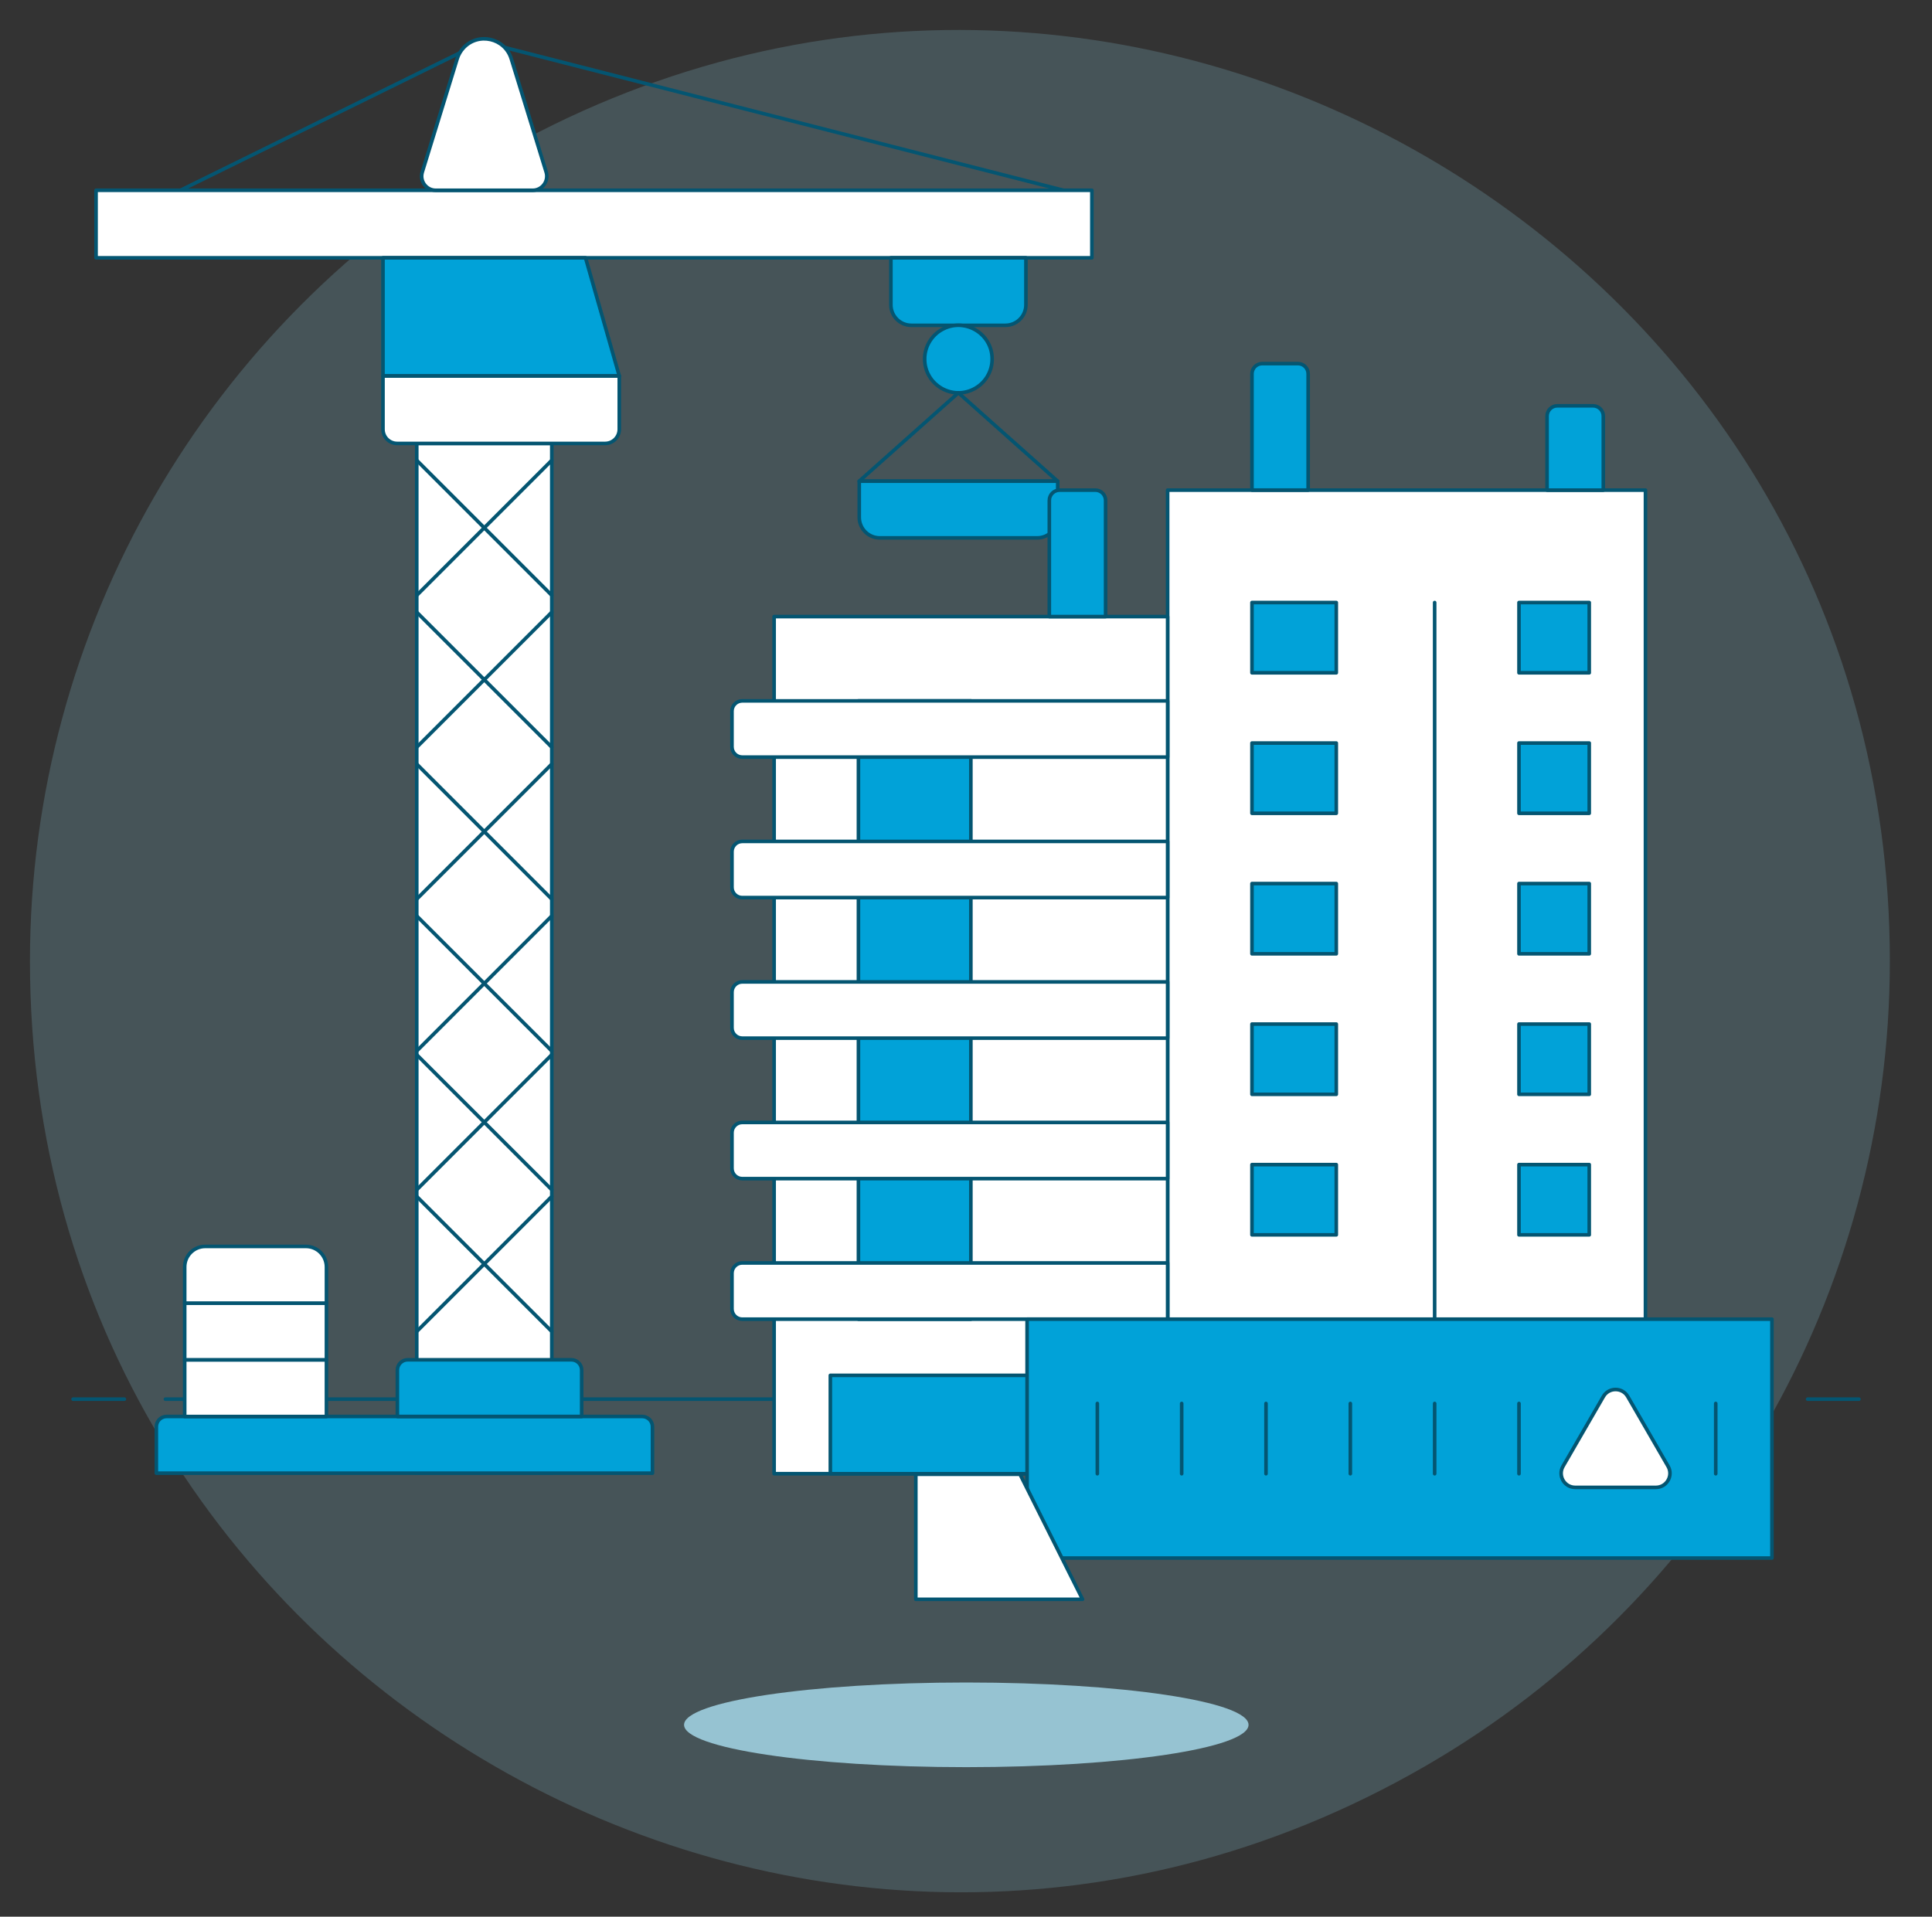 <svg width="129" height="128" viewBox="0 0 129 128" fill="none" xmlns="http://www.w3.org/2000/svg">
<rect x="0" y="0" width="129" height="128" fill="#333333" stroke="none"/>
<path d="M2 64.185C2 111.984 53.744 141.859 95.139 117.959C114.351 106.868 126.186 86.369 126.186 64.185C126.186 16.386 74.442 -13.488 33.046 10.412C13.835 21.503 2 42.002 2 64.185Z" fill="#92D7EE" fill-opacity="0.2"/>
<path d="M11.046 93.437H117.953" stroke="#045571" stroke-width="0.24" stroke-linecap="round" stroke-linejoin="round"/>
<path d="M4.879 93.437H8.305" stroke="#045571" stroke-width="0.24" stroke-linecap="round" stroke-linejoin="round"/>
<path d="M120.695 93.437H124.121" stroke="#045571" stroke-width="0.24" stroke-linecap="round" stroke-linejoin="round"/>
<path d="M64.52 118.013C74.928 118.013 83.365 116.747 83.365 115.186C83.365 113.625 74.928 112.359 64.52 112.359C54.112 112.359 45.675 113.625 45.675 115.186C45.675 116.747 54.112 118.013 64.52 118.013Z" fill="#96C3D2"/>
<path d="M77.963 32.731H109.868V98.418H77.963V32.731Z" fill="white"/>
<path d="M77.963 32.731H109.868V98.418H77.963V32.731Z" stroke="#045571" stroke-width="0.24" stroke-linecap="round" stroke-linejoin="round"/>
<path d="M51.689 41.176H77.963V98.416H51.689V41.176Z" fill="white"/>
<path d="M51.689 41.176H77.963V46.806H51.689V41.176Z" fill="white"/>
<path d="M51.689 41.176H77.963V98.416H51.689V41.176Z" stroke="#045571" stroke-width="0.24" stroke-linecap="round" stroke-linejoin="round"/>
<path d="M83.594 40.238H89.224V44.93H83.594V40.238Z" fill="#01A2D8" stroke="#045571" stroke-width="0.24" stroke-linecap="round" stroke-linejoin="round"/>
<path d="M101.423 40.238H106.114V44.93H101.423V40.238Z" fill="#01A2D8" stroke="#045571" stroke-width="0.24" stroke-linecap="round" stroke-linejoin="round"/>
<path d="M83.594 49.621H89.224V54.313H83.594V49.621Z" fill="#01A2D8" stroke="#045571" stroke-width="0.24" stroke-linecap="round" stroke-linejoin="round"/>
<path d="M101.423 49.621H106.114V54.313H101.423V49.621Z" fill="#01A2D8" stroke="#045571" stroke-width="0.24" stroke-linecap="round" stroke-linejoin="round"/>
<path d="M83.594 59.006H89.224V63.697H83.594V59.006Z" fill="#01A2D8" stroke="#045571" stroke-width="0.24" stroke-linecap="round" stroke-linejoin="round"/>
<path d="M101.423 59.006H106.114V63.697H101.423V59.006Z" fill="#01A2D8" stroke="#045571" stroke-width="0.24" stroke-linecap="round" stroke-linejoin="round"/>
<path d="M83.594 68.389H89.224V73.081H83.594V68.389Z" fill="#01A2D8" stroke="#045571" stroke-width="0.24" stroke-linecap="round" stroke-linejoin="round"/>
<path d="M101.423 68.389H106.114V73.081H101.423V68.389Z" fill="#01A2D8" stroke="#045571" stroke-width="0.24" stroke-linecap="round" stroke-linejoin="round"/>
<path d="M83.594 77.774H89.224V82.465H83.594V77.774Z" fill="#01A2D8" stroke="#045571" stroke-width="0.24" stroke-linecap="round" stroke-linejoin="round"/>
<path d="M101.423 77.774H106.114V82.465H101.423V77.774Z" fill="#01A2D8" stroke="#045571" stroke-width="0.24" stroke-linecap="round" stroke-linejoin="round"/>
<path d="M95.792 98.418V40.238" stroke="#045571" stroke-width="0.24" stroke-linecap="round" stroke-linejoin="round"/>
<path d="M71.012 12.708L32.207 2.791" stroke="#045571" stroke-width="0.24" stroke-linecap="round" stroke-linejoin="round"/>
<path d="M12.048 12.708L32.207 2.791" stroke="#045571" stroke-width="0.24" stroke-linecap="round" stroke-linejoin="round"/>
<path d="M39.096 17.218L41.349 25.105H25.572V17.218H39.096Z" fill="#01A2D8"/>
<path d="M6.414 12.708H72.905V17.216H6.414V12.708Z" fill="white" stroke="#045571" stroke-width="0.24" stroke-linecap="round" stroke-linejoin="round"/>
<path d="M27.827 29.613H36.843V98.38H27.827V29.613Z" fill="white" stroke="#045571" stroke-width="0.24" stroke-linecap="round" stroke-linejoin="round"/>
<path d="M29.102 12.708H35.567C36.2 12.709 36.654 12.095 36.467 11.49L34.137 3.925C33.709 2.536 31.938 2.13 30.948 3.196C30.755 3.404 30.611 3.654 30.527 3.925L28.197 11.49C28.01 12.097 28.466 12.711 29.102 12.708Z" fill="white" stroke="#045571" stroke-width="0.24" stroke-linecap="round" stroke-linejoin="round"/>
<path d="M40.404 29.613H26.519C25.997 29.614 25.572 29.19 25.572 28.668V25.104H41.349V28.668C41.349 29.19 40.926 29.613 40.404 29.613Z" fill="white" stroke="#045571" stroke-width="0.24" stroke-linecap="round" stroke-linejoin="round"/>
<path d="M39.096 17.218L41.349 25.105H25.572V17.218H39.096Z" stroke="#045571" stroke-width="0.24" stroke-linecap="round" stroke-linejoin="round"/>
<path d="M60.855 21.725H67.13C67.887 21.726 68.501 21.112 68.501 20.355V17.218H59.485V20.355C59.485 21.112 60.099 21.726 60.855 21.725Z" fill="#01A2D8" stroke="#045571" stroke-width="0.24" stroke-linecap="round" stroke-linejoin="round"/>
<path d="M61.74 23.977C61.74 25.712 63.617 26.796 65.12 25.929C65.817 25.526 66.246 24.782 66.246 23.977C66.246 22.243 64.369 21.159 62.866 22.026C62.169 22.428 61.74 23.172 61.74 23.977Z" fill="#01A2D8" stroke="#045571" stroke-width="0.24" stroke-linecap="round" stroke-linejoin="round"/>
<path d="M36.841 51.026L27.827 60.042" stroke="#045571" stroke-width="0.24" stroke-linecap="round" stroke-linejoin="round"/>
<path d="M27.827 51.026L36.841 60.042" stroke="#045571" stroke-width="0.24" stroke-linecap="round" stroke-linejoin="round"/>
<path d="M36.841 61.169L27.827 70.185" stroke="#045571" stroke-width="0.24" stroke-linecap="round" stroke-linejoin="round"/>
<path d="M27.827 61.169L36.841 70.185" stroke="#045571" stroke-width="0.24" stroke-linecap="round" stroke-linejoin="round"/>
<path d="M36.841 70.437L27.827 79.453" stroke="#045571" stroke-width="0.24" stroke-linecap="round" stroke-linejoin="round"/>
<path d="M27.827 70.437L36.841 79.453" stroke="#045571" stroke-width="0.24" stroke-linecap="round" stroke-linejoin="round"/>
<path d="M36.841 79.901L27.827 88.917" stroke="#045571" stroke-width="0.24" stroke-linecap="round" stroke-linejoin="round"/>
<path d="M27.827 79.901L36.841 88.917" stroke="#045571" stroke-width="0.24" stroke-linecap="round" stroke-linejoin="round"/>
<path d="M36.841 40.884L27.827 49.898" stroke="#045571" stroke-width="0.24" stroke-linecap="round" stroke-linejoin="round"/>
<path d="M27.827 40.884L36.841 49.898" stroke="#045571" stroke-width="0.24" stroke-linecap="round" stroke-linejoin="round"/>
<path d="M36.841 30.74L27.827 39.756" stroke="#045571" stroke-width="0.24" stroke-linecap="round" stroke-linejoin="round"/>
<path d="M27.827 30.74L36.841 39.756" stroke="#045571" stroke-width="0.24" stroke-linecap="round" stroke-linejoin="round"/>
<path d="M42.88 94.594H11.125C10.746 94.594 10.44 94.9 10.44 95.279V98.38H43.566V95.279C43.566 94.9 43.259 94.594 42.88 94.594Z" fill="#01A2D8" stroke="#045571" stroke-width="0.24" stroke-linecap="round" stroke-linejoin="round"/>
<path d="M38.147 90.809H27.22C26.841 90.809 26.534 91.116 26.534 91.495V94.594H38.838V91.495C38.838 91.114 38.528 90.806 38.147 90.809Z" fill="#01A2D8" stroke="#045571" stroke-width="0.24" stroke-linecap="round" stroke-linejoin="round"/>
<path d="M12.332 90.809H21.796V94.595H12.332V90.809Z" fill="white" stroke="#045571" stroke-width="0.24" stroke-linecap="round" stroke-linejoin="round"/>
<path d="M12.332 87.024H21.796V90.809H12.332V87.024Z" fill="white" stroke="#045571" stroke-width="0.24" stroke-linecap="round" stroke-linejoin="round"/>
<path d="M20.427 83.238H13.703C12.946 83.238 12.332 83.852 12.332 84.609V87.024H21.797V84.609C21.797 83.852 21.184 83.238 20.427 83.238Z" fill="white" stroke="#045571" stroke-width="0.24" stroke-linecap="round" stroke-linejoin="round"/>
<path d="M63.993 26.232L57.368 32.135H70.619L63.993 26.232Z" stroke="#045571" stroke-width="0.24" stroke-linecap="round" stroke-linejoin="round"/>
<path d="M69.248 35.921H58.744C57.987 35.921 57.373 35.307 57.373 34.55V32.135H70.624V34.55C70.624 35.309 70.007 35.924 69.248 35.921Z" fill="#01A2D8" stroke="#045571" stroke-width="0.24" stroke-linecap="round" stroke-linejoin="round"/>
<path d="M86.661 24.282H84.279C83.9 24.282 83.594 24.588 83.594 24.967V32.727H87.346V24.967C87.346 24.588 87.04 24.282 86.661 24.282Z" fill="#01A2D8" stroke="#045571" stroke-width="0.24" stroke-linecap="round" stroke-linejoin="round"/>
<path d="M73.135 32.731H70.75C70.371 32.731 70.064 33.038 70.064 33.417V41.176H73.82V33.417C73.82 33.038 73.513 32.731 73.135 32.731Z" fill="#01A2D8" stroke="#045571" stroke-width="0.24" stroke-linecap="round" stroke-linejoin="round"/>
<path d="M106.368 27.101H103.984C103.606 27.101 103.299 27.408 103.299 27.786V32.731H107.053V27.786C107.053 27.408 106.746 27.101 106.368 27.101Z" fill="#01A2D8" stroke="#045571" stroke-width="0.24" stroke-linecap="round" stroke-linejoin="round"/>
<path d="M57.318 46.806H64.825V88.094H57.318V46.806Z" fill="#01A2D8" stroke="#045571" stroke-width="0.24" stroke-linecap="round" stroke-linejoin="round"/>
<path d="M77.963 50.56H49.56C49.182 50.56 48.875 50.253 48.875 49.875V47.491C48.875 47.113 49.182 46.806 49.56 46.806H77.963V50.56Z" fill="white" stroke="#045571" stroke-width="0.24" stroke-linecap="round" stroke-linejoin="round"/>
<path d="M77.963 59.943H49.56C49.182 59.943 48.875 59.636 48.875 59.258V56.876C48.875 56.498 49.182 56.191 49.56 56.191H77.963V59.943Z" fill="white" stroke="#045571" stroke-width="0.24" stroke-linecap="round" stroke-linejoin="round"/>
<path d="M77.963 69.328H49.56C49.182 69.328 48.875 69.021 48.875 68.643V66.259C48.875 65.881 49.182 65.574 49.56 65.574H77.963V69.328Z" fill="white" stroke="#045571" stroke-width="0.24" stroke-linecap="round" stroke-linejoin="round"/>
<path d="M77.963 78.711H49.56C49.182 78.711 48.875 78.404 48.875 78.026V75.644C48.875 75.265 49.182 74.958 49.56 74.958H77.963V78.711Z" fill="white" stroke="#045571" stroke-width="0.24" stroke-linecap="round" stroke-linejoin="round"/>
<path d="M77.963 88.096H49.56C49.182 88.096 48.875 87.789 48.875 87.41V85.027C48.875 84.648 49.182 84.341 49.56 84.341H77.963V88.096Z" fill="white" stroke="#045571" stroke-width="0.24" stroke-linecap="round" stroke-linejoin="round"/>
<path d="M55.442 91.848H77.964V98.418H55.442V91.848Z" fill="#01A2D8" stroke="#045571" stroke-width="0.24" stroke-linecap="round" stroke-linejoin="round"/>
<path d="M68.579 88.096H118.313V104.048H68.579V88.096Z" fill="#01A2D8"/>
<path d="M68.579 88.096H118.313V104.048H68.579V88.096Z" stroke="#045571" stroke-width="0.24" stroke-linecap="round" stroke-linejoin="round"/>
<path d="M73.27 93.726V98.418" stroke="#045571" stroke-width="0.24" stroke-linecap="round" stroke-linejoin="round"/>
<path d="M78.901 93.726V98.418" stroke="#045571" stroke-width="0.24" stroke-linecap="round" stroke-linejoin="round"/>
<path d="M84.531 93.726V98.418" stroke="#045571" stroke-width="0.24" stroke-linecap="round" stroke-linejoin="round"/>
<path d="M90.162 93.726V98.418" stroke="#045571" stroke-width="0.24" stroke-linecap="round" stroke-linejoin="round"/>
<path d="M95.792 93.726V98.418" stroke="#045571" stroke-width="0.24" stroke-linecap="round" stroke-linejoin="round"/>
<path d="M101.423 93.726V98.418" stroke="#045571" stroke-width="0.24" stroke-linecap="round" stroke-linejoin="round"/>
<path d="M114.56 93.726V98.418" stroke="#045571" stroke-width="0.24" stroke-linecap="round" stroke-linejoin="round"/>
<path d="M104.364 97.921L107.059 93.261C107.42 92.636 108.323 92.636 108.684 93.261L111.378 97.921C111.738 98.547 111.287 99.329 110.565 99.329H105.177C104.455 99.329 104.004 98.547 104.364 97.921Z" fill="white" stroke="#045571" stroke-width="0.24" stroke-linecap="round" stroke-linejoin="round"/>
<path d="M68.106 98.454L72.281 106.803H61.15V98.454H68.106Z" fill="white"/>
<path d="M68.106 98.454L72.281 106.803H61.15V98.454H68.106Z" stroke="#045571" stroke-width="0.24" stroke-linecap="round" stroke-linejoin="round"/>
</svg>
